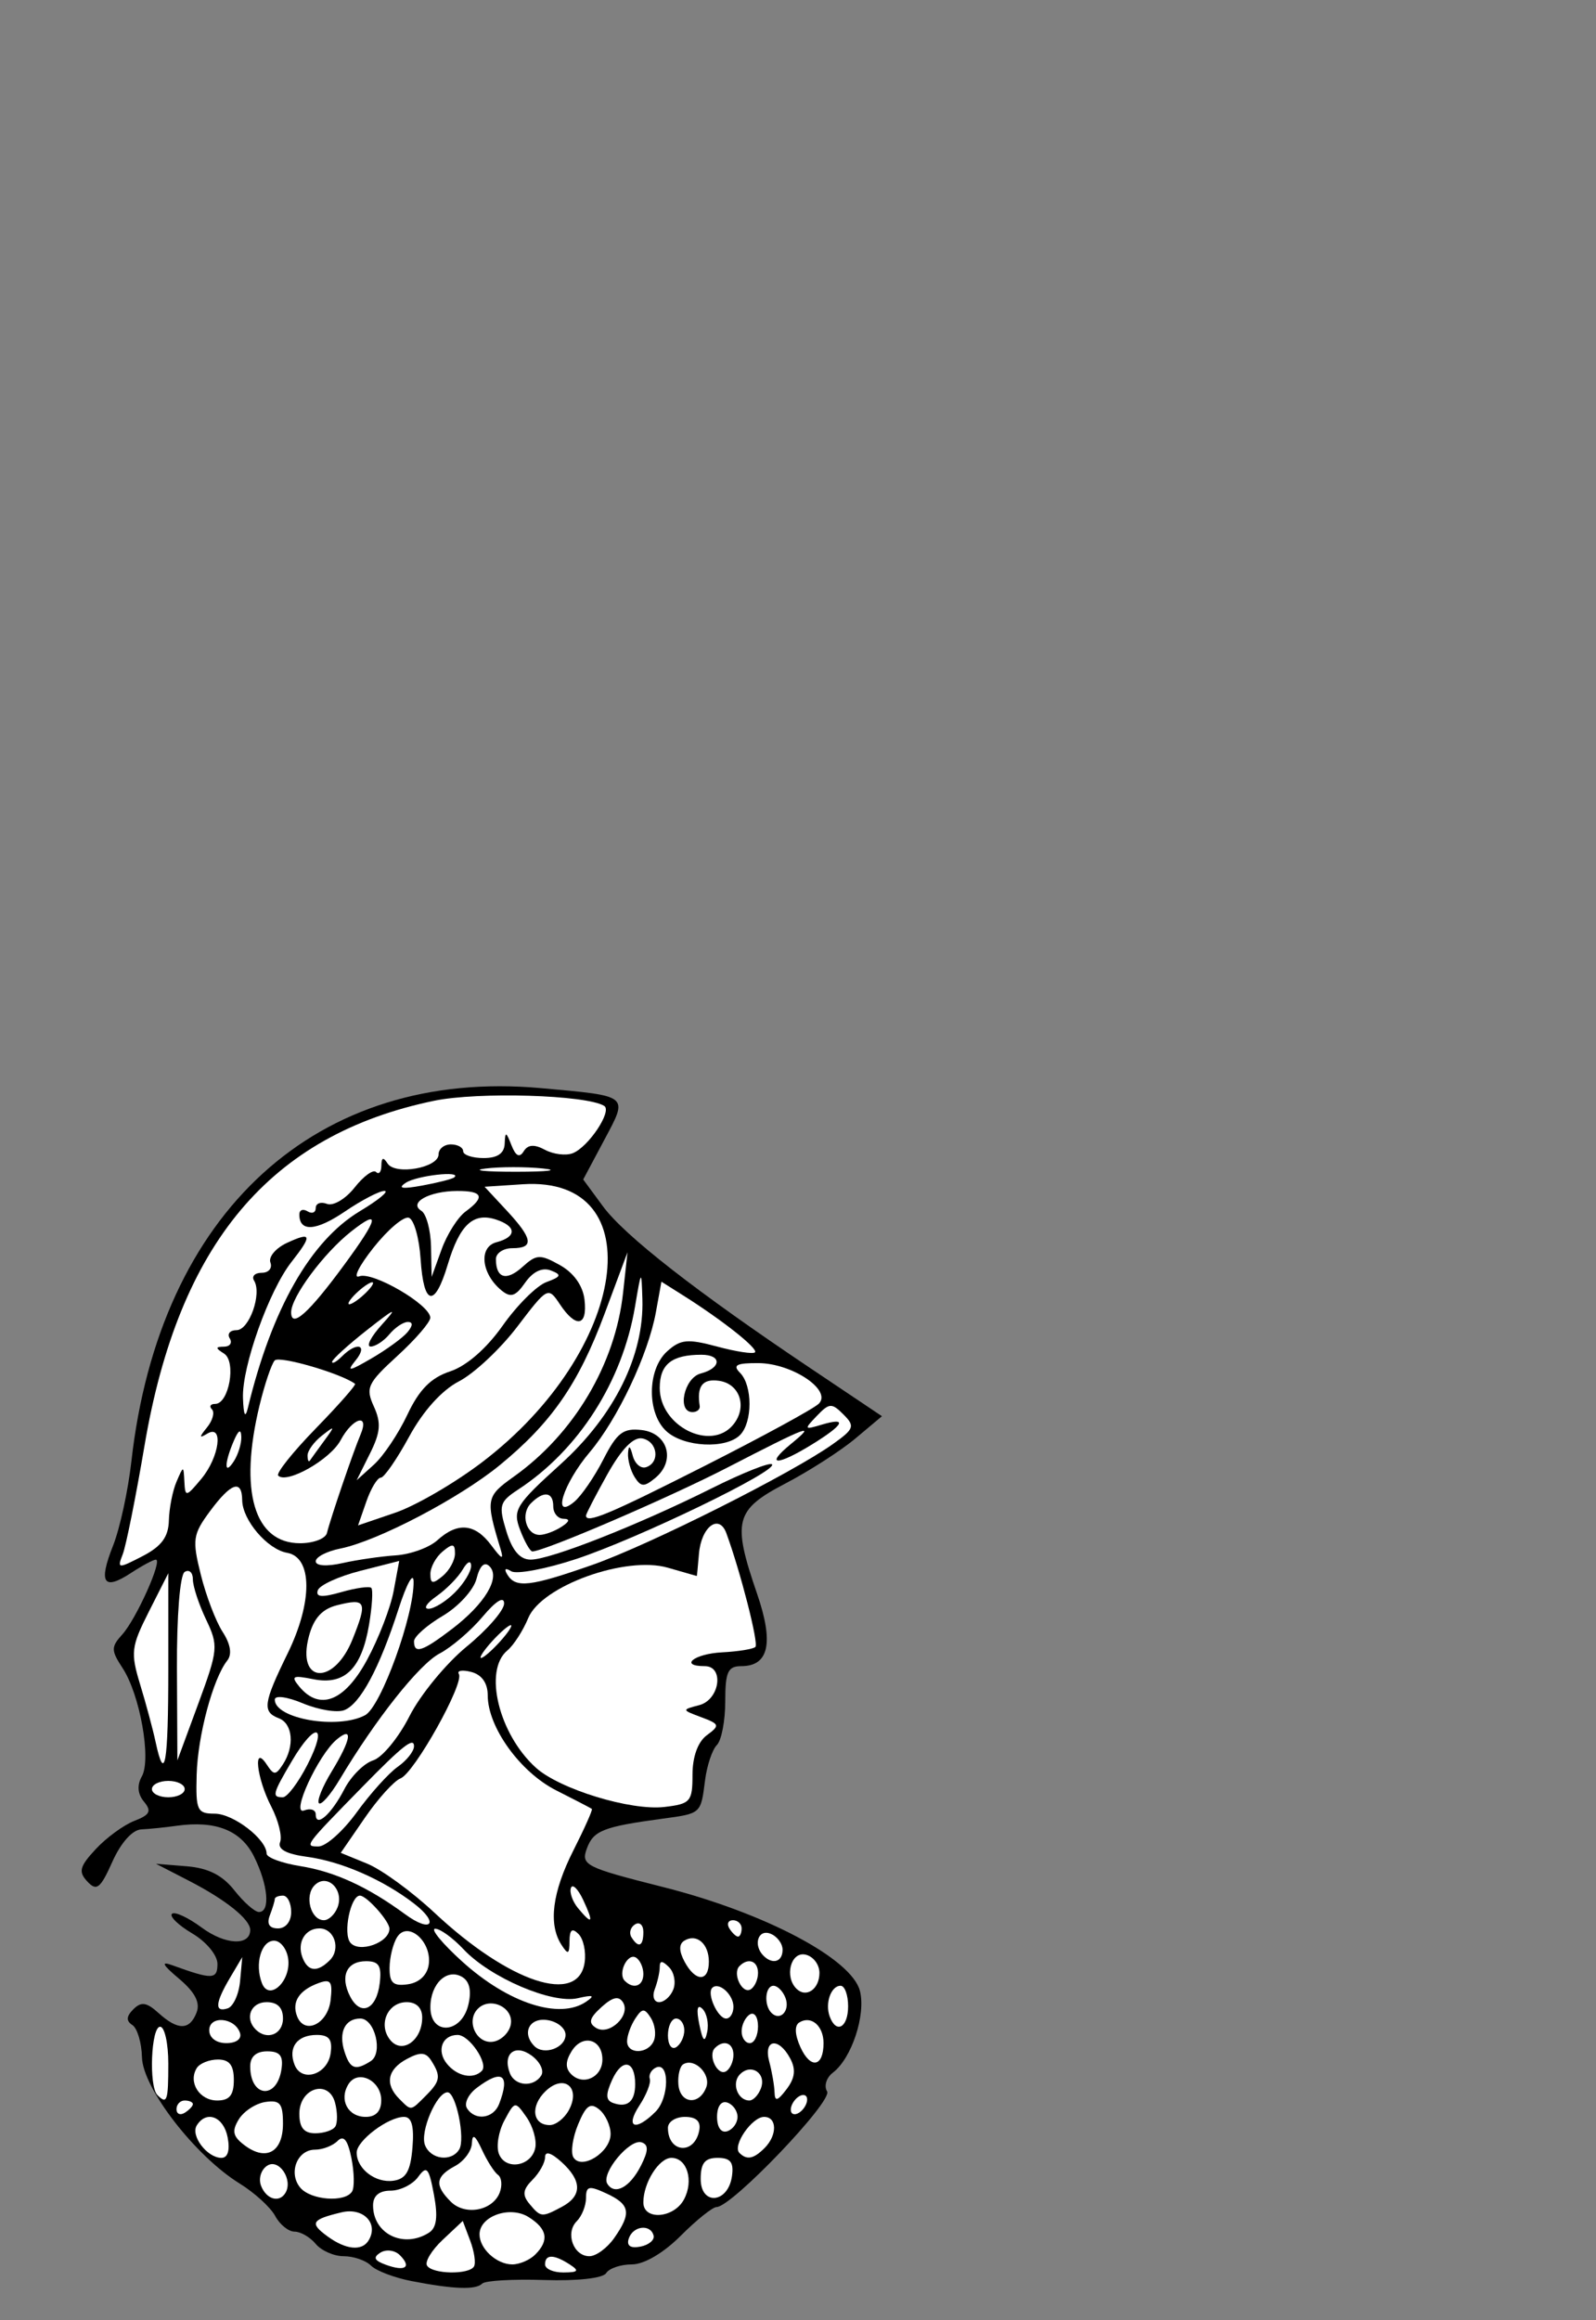 <?xml version="1.0" encoding="UTF-8" standalone="no"?>
<!-- Created with Inkscape (http://www.inkscape.org/) -->
<svg
   xmlns:dc="http://purl.org/dc/elements/1.1/"
   xmlns:cc="http://creativecommons.org/ns#"
   xmlns:rdf="http://www.w3.org/1999/02/22-rdf-syntax-ns#"
   xmlns:svg="http://www.w3.org/2000/svg"
   xmlns="http://www.w3.org/2000/svg"
   xmlns:sodipodi="http://sodipodi.sourceforge.net/DTD/sodipodi-0.dtd"
   xmlns:inkscape="http://www.inkscape.org/namespaces/inkscape"
   id="svg2440"
   sodipodi:version="0.32"
   inkscape:version="0.46"
   width="106"
   height="154"
   version="1.0"
   sodipodi:docname="minerva.svg"
   inkscape:output_extension="org.inkscape.output.svg.inkscape">
  <rect width="100%" height="100%" fill="#808080" stroke="none"/>
  <defs
     id="defs2443">
    <inkscape:perspective
       sodipodi:type="inkscape:persp3d"
       inkscape:vp_x="0 : 526.18109 : 1"
       inkscape:vp_y="0 : 1000 : 0"
       inkscape:vp_z="744.09448 : 526.18109 : 1"
       inkscape:persp3d-origin="372.04724 : 350.78739 : 1"
       id="perspective2447" />
  </defs>
  <sodipodi:namedview
     inkscape:window-height="874"
     inkscape:window-width="898"
     inkscape:pageshadow="2"
     inkscape:pageopacity="0.0"
     guidetolerance="10.0"
     gridtolerance="10.0"
     objecttolerance="10.0"
     borderopacity="1.0"
     bordercolor="#666666"
     pagecolor="#ffffff"
     id="base"
     showgrid="false"
     inkscape:zoom="3.1876035"
     inkscape:cx="54.27851"
     inkscape:cy="75.44942"
     inkscape:window-x="0"
     inkscape:window-y="-1"
     inkscape:current-layer="svg2440" />
  <path
     style="fill:#000000;fill-opacity:1"
     d="M 27.334,151.413 C 26.196,151.193 24.985,150.732 24.641,150.388 C 24.297,150.044 23.483,149.763 22.831,149.763 C 22.18,149.763 21.342,149.396 20.97,148.947 C 20.597,148.498 19.964,148.131 19.562,148.131 C 19.161,148.131 18.582,147.663 18.276,147.091 C 17.97,146.52 16.904,145.548 15.908,144.933 C 12.973,143.119 9.48,138.607 9.43,136.566 C 9.407,135.597 9.119,134.63 8.791,134.418 C 8.367,134.144 8.386,133.842 8.858,133.37 C 9.378,132.849 9.736,132.903 10.528,133.619 C 11.818,134.787 12.6,134.775 13.058,133.582 C 13.309,132.927 12.949,132.235 11.892,131.345 C 10.781,130.409 10.66,130.164 11.45,130.451 C 14.098,131.414 14.442,131.404 14.442,130.36 C 14.442,129.783 13.704,128.89 12.772,128.34 C 11.854,127.797 11.245,127.211 11.419,127.037 C 11.593,126.863 12.483,127.274 13.398,127.95 C 14.955,129.102 16.618,129.182 16.618,128.105 C 16.618,127.401 15,126.105 12.538,124.836 L 10.362,123.715 L 12.4,123.88 C 13.832,123.996 14.775,124.473 15.568,125.48 C 16.189,126.27 16.924,126.916 17.201,126.916 C 17.968,126.916 17.805,125.106 16.869,123.23 C 16.001,121.49 14.323,120.826 11.722,121.193 C 10.974,121.299 9.922,121.406 9.383,121.431 C 8.796,121.458 8.03,122.313 7.466,123.572 C 6.667,125.358 6.42,125.554 5.803,124.893 C 5.194,124.242 5.283,123.897 6.36,122.739 C 7.065,121.981 8.219,121.138 8.925,120.865 C 9.962,120.465 10.084,120.22 9.562,119.591 C 9.138,119.08 9.089,118.503 9.422,117.909 C 10.059,116.77 9.296,112.486 8.141,110.724 C 7.37,109.546 7.368,109.325 8.123,108.49 C 9.053,107.462 10.819,103.525 10.35,103.525 C 10.186,103.525 9.441,103.925 8.694,104.414 C 6.872,105.608 6.524,105.075 7.51,102.595 C 7.96,101.461 8.508,98.942 8.727,96.997 C 10.588,80.423 21.066,70.882 35.929,72.228 C 41.855,72.764 41.734,72.665 40.12,75.692 L 38.734,78.292 L 40.051,80.08 C 41.483,82.022 46.252,85.743 53.78,90.79 L 58.575,94.005 L 56.812,95.484 C 55.843,96.298 53.747,97.644 52.154,98.476 C 48.808,100.225 48.62,100.96 50.283,105.793 C 51.406,109.057 51.068,110.596 49.229,110.596 C 48.342,110.596 48.168,110.979 48.168,112.935 C 48.168,114.222 47.917,115.526 47.611,115.832 C 47.304,116.139 46.951,117.194 46.827,118.175 C 46.546,120.398 46.571,120.375 44.02,120.718 C 40.078,121.25 39.418,121.508 38.981,122.689 C 38.569,123.803 38.855,123.948 44.036,125.257 C 50.783,126.961 56.577,130.019 57.115,132.16 C 57.515,133.754 56.559,136.637 55.318,137.577 C 54.885,137.905 54.711,138.467 54.932,138.825 C 55.328,139.465 48.598,146.499 47.591,146.499 C 47.33,146.499 46.26,147.356 45.213,148.403 C 44.063,149.553 42.776,150.307 41.963,150.307 C 41.223,150.307 40.456,150.567 40.259,150.885 C 40.05,151.225 38.345,151.414 36.144,151.342 C 34.077,151.275 32.224,151.382 32.027,151.58 C 31.598,152.008 30.14,151.957 27.334,151.413 z"
     id="path2909" />
  <path
     style="fill:#ffffff;fill-opacity:1"
     d="M 26.556,149.692 C 26.228,149.364 25.649,149.288 25.269,149.523 C 24.758,149.839 24.852,150.05 25.629,150.332 C 26.917,150.8 27.359,150.495 26.556,149.692 z"
     id="path2907" />
  <path
     style="fill:#ffffff;fill-opacity:1"
     d="M 31.481,150.443 C 31.613,150.218 31.499,149.447 31.228,148.728 L 30.735,147.422 L 29.405,148.671 C 28.673,149.359 28.204,150.13 28.362,150.386 C 28.716,150.959 31.151,151.003 31.481,150.443 z"
     id="path2905" />
  <path
     style="fill:#ffffff;fill-opacity:1"
     d="M 37.833,150.307 C 36.778,149.625 36.201,149.625 36.201,150.307 C 36.201,150.606 36.752,150.847 37.425,150.842 C 38.415,150.836 38.493,150.733 37.833,150.307 z"
     id="path2903" />
  <path
     style="fill:#ffffff;fill-opacity:1"
     d="M 35.548,149.654 C 36.492,148.71 36.354,147.944 35.1,147.161 C 33.864,146.389 31.849,147.103 31.849,148.313 C 31.849,149.268 32.983,150.307 34.025,150.307 C 34.504,150.307 35.189,150.013 35.548,149.654 z"
     id="path2901" />
  <path
     style="fill:#ffffff;fill-opacity:1"
     d="M 40.794,148.554 C 41.955,146.896 41.856,146.331 40.277,145.598 C 39.116,145.06 38.921,145.103 38.921,145.897 C 38.921,146.408 38.644,147.103 38.305,147.441 C 37.525,148.221 38.084,149.763 39.145,149.763 C 39.586,149.763 40.328,149.219 40.794,148.554 z"
     id="path2899" />
  <path
     style="fill:#ffffff;fill-opacity:1"
     d="M 24.475,148.724 C 25.175,147.592 24.132,146.504 22.681,146.851 C 20.68,147.33 20.545,147.563 21.754,148.447 C 22.964,149.332 24.032,149.441 24.475,148.724 z"
     id="path2897" />
  <path
     style="fill:#ffffff;fill-opacity:1"
     d="M 43.409,148.395 C 43.208,147.605 42.042,147.743 41.759,148.591 C 41.601,149.067 41.869,149.255 42.53,149.127 C 43.088,149.02 43.483,148.69 43.409,148.395 z"
     id="path2895" />
  <path
     style="fill:#ffffff;fill-opacity:1"
     d="M 28.489,148.202 C 29.001,147.877 29.096,147.149 28.819,145.672 C 28.482,143.874 28.342,143.719 27.768,144.505 C 27.403,145.003 26.582,145.411 25.941,145.411 C 25.183,145.411 24.777,145.752 24.777,146.39 C 24.777,148.283 26.802,149.271 28.489,148.202 z"
     id="path2893" />
  <path
     style="fill:#ffffff;fill-opacity:1"
     d="M 33.19,145.537 C 33.37,145.067 33.319,144.54 33.076,144.366 C 32.834,144.193 32.352,143.439 32.007,142.691 C 31.561,141.725 31.368,141.601 31.342,142.264 C 31.322,142.777 30.816,143.459 30.217,143.779 C 28.92,144.473 28.851,145.055 29.936,146.14 C 30.887,147.091 32.724,146.751 33.19,145.537 z"
     id="path2891" />
  <path
     style="fill:#ffffff;fill-opacity:1"
     d="M 37.325,146.48 C 38.673,145.758 38.661,144.749 37.289,143.507 C 36.602,142.886 36.201,142.768 36.201,143.19 C 36.201,143.556 35.825,144.232 35.366,144.691 C 34.723,145.334 34.676,145.7 35.161,146.285 C 35.914,147.192 35.982,147.198 37.325,146.48 z"
     id="path2889" />
  <path
     style="fill:#ffffff;fill-opacity:1"
     d="M 45.427,145.994 C 46.093,144.751 45.635,143.235 44.594,143.235 C 43.769,143.235 42.729,144.884 42.729,146.191 C 42.729,147.403 44.753,147.255 45.427,145.994 z"
     id="path2887" />
  <path
     style="fill:#ffffff;fill-opacity:1"
     d="M 18.965,145.547 C 19.469,144.677 18.53,143.27 17.762,143.744 C 17.344,144.002 17.153,144.604 17.337,145.084 C 17.687,145.996 18.562,146.244 18.965,145.547 z"
     id="path2885" />
  <path
     style="fill:#ffffff;fill-opacity:1"
     d="M 23.383,145.467 C 23.549,145.198 23.53,144.204 23.34,143.257 C 23.097,142.041 22.826,141.705 22.418,142.113 C 22.1,142.431 21.425,142.691 20.919,142.691 C 19.737,142.691 19.134,144.239 19.939,145.208 C 20.634,146.045 22.919,146.217 23.383,145.467 z"
     id="path2883" />
  <path
     style="fill:#ffffff;fill-opacity:1"
     d="M 48.614,144.453 C 48.746,143.528 48.517,143.235 47.662,143.235 C 46.816,143.235 46.537,143.582 46.537,144.635 C 46.537,146.42 48.356,146.261 48.614,144.453 z"
     id="path2881" />
  <path
     style="fill:#ffffff;fill-opacity:1"
     d="M 42.577,143.736 C 43.069,142.759 43.08,142.364 42.617,142.206 C 41.832,141.937 39.904,144.257 40.334,144.952 C 40.824,145.746 41.841,145.194 42.577,143.736 z"
     id="path2879" />
  <path
     style="fill:#ffffff;fill-opacity:1"
     d="M 27.394,142.555 C 27.512,141.13 27.344,140.515 26.835,140.515 C 25.783,140.515 23.689,142.092 23.689,142.885 C 23.689,143.965 24.942,144.922 26.131,144.752 C 26.968,144.632 27.265,144.115 27.394,142.555 z"
     id="path2877" />
  <path
     style="fill:#ffffff;fill-opacity:1"
     d="M 35.553,142.559 C 35.652,142.044 35.389,141.132 34.968,140.531 C 34.212,139.452 34.194,139.455 33.498,140.756 C 33.11,141.481 32.947,142.475 33.135,142.967 C 33.569,144.096 35.313,143.802 35.553,142.559 z"
     id="path2875" />
  <path
     style="fill:#ffffff;fill-opacity:1"
     d="M 40.553,141.651 C 40.553,141.099 40.217,140.37 39.806,140.029 C 39.214,139.538 38.922,139.742 38.394,141.017 C 38.028,141.902 37.889,142.886 38.085,143.204 C 38.624,144.075 40.553,142.861 40.553,141.651 z"
     id="path2873" />
  <path
     style="fill:#ffffff;fill-opacity:1"
     d="M 15.119,141.875 C 14.855,140.493 13.706,140.05 13.067,141.083 C 12.644,141.767 13.762,143.235 14.705,143.235 C 15.13,143.235 15.283,142.734 15.119,141.875 z"
     id="path2871" />
  <path
     style="fill:#ffffff;fill-opacity:1"
     d="M 18.794,140.963 C 18.794,139.623 18.597,139.381 17.625,139.525 C 16.983,139.621 16.187,140.142 15.857,140.683 C 15.381,141.464 15.465,141.821 16.263,142.414 C 17.691,143.475 18.794,142.843 18.794,140.963 z"
     id="path2869" />
  <path
     style="fill:#ffffff;fill-opacity:1"
     d="M 30.497,142.678 C 30.921,141.992 30.286,138.883 29.722,138.883 C 29.004,138.883 27.884,141.498 28.224,142.382 C 28.593,143.344 29.975,143.523 30.497,142.678 z"
     id="path2867" />
  <path
     style="fill:#ffffff;fill-opacity:1"
     d="M 50.78,142.582 C 51.635,141.727 51.616,140.515 50.747,140.515 C 49.939,140.515 48.628,142.425 49.107,142.904 C 49.599,143.397 50.053,143.309 50.78,142.582 z"
     id="path2865" />
  <path
     style="fill:#ffffff;fill-opacity:1"
     d="M 46.44,141.422 C 46.559,140.811 46.249,140.515 45.488,140.515 C 44.868,140.515 44.361,140.841 44.361,141.24 C 44.361,142.906 46.123,143.06 46.44,141.422 z"
     id="path2863" />
  <path
     style="fill:#ffffff;fill-opacity:1"
     d="M 22.271,141.153 C 22.424,140.906 22.417,140.2 22.256,139.585 C 21.839,137.988 19.882,138.583 19.882,140.307 C 19.882,141.227 20.188,141.603 20.937,141.603 C 21.518,141.603 22.118,141.401 22.271,141.153 z"
     id="path2861" />
  <path
     style="fill:#ffffff;fill-opacity:1"
     d="M 48.984,140.515 C 48.984,140.116 48.678,139.688 48.304,139.563 C 47.9,139.428 47.624,139.814 47.624,140.515 C 47.624,141.216 47.9,141.602 48.304,141.467 C 48.678,141.342 48.984,140.914 48.984,140.515 z"
     id="path2859" />
  <path
     style="fill:#ffffff;fill-opacity:1"
     d="M 37.788,140.054 C 38.59,138.557 37.457,137.64 36.24,138.802 C 35.204,139.791 35.356,141.059 36.512,141.059 C 36.918,141.059 37.493,140.607 37.788,140.054 z"
     id="path2857" />
  <path
     style="fill:#ffffff;fill-opacity:1"
     d="M 43.535,140.175 C 44.467,139.243 44.475,136.786 43.545,137.251 C 43.245,137.401 43.071,137.735 43.158,137.994 C 43.244,138.254 42.933,139.049 42.465,139.762 C 41.5,141.236 42.203,141.507 43.535,140.175 z"
     id="path2855" />
  <path
     style="fill:#ffffff;fill-opacity:1"
     d="M 12.81,139.667 C 12.81,139.535 12.565,139.427 12.266,139.427 C 11.967,139.427 11.722,139.686 11.722,140.003 C 11.722,140.32 11.967,140.428 12.266,140.243 C 12.565,140.058 12.81,139.799 12.81,139.667 z"
     id="path2853" />
  <path
     style="fill:#ffffff;fill-opacity:1"
     d="M 25.321,139.41 C 25.321,138.095 23.766,137.336 23.141,138.347 C 22.502,139.381 23.103,140.515 24.292,140.515 C 24.964,140.515 25.321,140.132 25.321,139.41 z"
     id="path2851" />
  <path
     style="fill:#ffffff;fill-opacity:1"
     d="M 33.151,139.655 C 33.902,137.697 33.355,137.307 31.659,138.592 C 31.105,139.012 30.814,139.616 31.011,139.935 C 31.544,140.798 32.774,140.637 33.151,139.655 z"
     id="path2849" />
  <path
     style="fill:#ffffff;fill-opacity:1"
     d="M 53.608,139.363 C 53.608,139.064 53.363,138.97 53.064,139.155 C 52.765,139.34 52.52,139.736 52.52,140.035 C 52.52,140.335 52.765,140.428 53.064,140.243 C 53.363,140.058 53.608,139.662 53.608,139.363 z"
     id="path2847" />
  <path
     style="fill:#ffffff;fill-opacity:1"
     d="M 28.274,139.116 C 29.248,138.143 29.3,137.819 28.646,136.787 C 28.282,136.213 27.925,136.187 27.022,136.67 C 25.727,137.363 25.541,138.341 26.518,139.318 C 27.331,140.131 27.251,140.14 28.274,139.116 z"
     id="path2845" />
  <path
     style="fill:#ffffff;fill-opacity:1"
     d="M 42.185,138.339 C 42.185,136.759 41.323,136.595 40.66,138.048 C 40.214,139.027 40.229,139.414 40.717,139.59 C 41.673,139.934 42.185,139.498 42.185,138.339 z"
     id="path2843" />
  <path
     style="fill:#ffffff;fill-opacity:1"
     d="M 11.178,136.979 C 11.178,135.633 10.933,134.531 10.634,134.531 C 10.033,134.531 9.875,138.487 10.453,139.065 C 11.095,139.707 11.178,139.47 11.178,136.979 z"
     id="path2841" />
  <path
     style="fill:#ffffff;fill-opacity:1"
     d="M 15.53,138.067 C 15.53,137.084 15.237,136.707 14.474,136.707 C 13.893,136.707 13.26,136.964 13.066,137.277 C 12.483,138.22 13.246,139.427 14.425,139.427 C 15.241,139.427 15.53,139.072 15.53,138.067 z"
     id="path2839" />
  <path
     style="fill:#ffffff;fill-opacity:1"
     d="M 46.905,138.556 C 47.24,137.682 46.121,136.564 45.373,137.026 C 45.154,137.162 45.01,137.757 45.055,138.35 C 45.152,139.641 46.434,139.784 46.905,138.556 z"
     id="path2837" />
  <path
     style="fill:#ffffff;fill-opacity:1"
     d="M 50.534,138.629 C 50.918,137.629 49.898,136.936 49.148,137.686 C 48.567,138.267 48.985,139.427 49.774,139.427 C 50.024,139.427 50.366,139.068 50.534,138.629 z"
     id="path2835" />
  <path
     style="fill:#ffffff;fill-opacity:1"
     d="M 52.48,136.632 C 51.712,135.197 50.69,135.352 51.089,136.843 C 51.27,137.516 51.429,138.434 51.442,138.883 C 51.461,139.517 51.641,139.469 52.245,138.672 C 52.804,137.933 52.87,137.361 52.48,136.632 z"
     id="path2833" />
  <path
     style="fill:#ffffff;fill-opacity:1"
     d="M 18.695,137.345 C 18.826,136.457 18.59,136.163 17.744,136.163 C 17.014,136.163 16.618,136.515 16.618,137.161 C 16.618,139.229 18.395,139.386 18.695,137.345 z"
     id="path2831" />
  <path
     style="fill:#ffffff;fill-opacity:1"
     d="M 35.951,137.759 C 36.149,137.44 35.859,136.849 35.307,136.445 C 34.205,135.64 33.365,136.317 33.862,137.61 C 34.196,138.482 35.449,138.572 35.951,137.759 z"
     id="path2829" />
  <path
     style="fill:#ffffff;fill-opacity:1"
     d="M 40.009,136.707 C 40.009,135.349 38.693,134.988 37.969,136.148 C 37.548,136.821 37.539,137.284 37.938,137.683 C 38.733,138.478 40.009,137.877 40.009,136.707 z"
     id="path2827" />
  <path
     style="fill:#ffffff;fill-opacity:1"
     d="M 21.959,136.294 C 22.09,135.378 21.861,135.075 21.039,135.075 C 19.737,135.075 19.119,135.898 19.56,137.046 C 20.025,138.258 21.756,137.716 21.959,136.294 z"
     id="path2825" />
  <path
     style="fill:#ffffff;fill-opacity:1"
     d="M 31.998,137.465 C 32.467,136.996 31.175,135.075 30.39,135.075 C 29.357,135.075 28.974,136.136 29.693,137.003 C 30.376,137.826 31.427,138.036 31.998,137.465 z"
     id="path2823" />
  <path
     style="fill:#ffffff;fill-opacity:1"
     d="M 48.712,136.403 C 48.712,135.602 48.064,135.361 47.481,135.944 C 46.99,136.435 47.665,137.834 48.225,137.488 C 48.493,137.322 48.712,136.834 48.712,136.403 z"
     id="path2821" />
  <path
     style="fill:#ffffff;fill-opacity:1"
     d="M 24.621,136.815 C 25.458,136.283 24.897,133.987 23.93,133.987 C 22.914,133.987 22.472,134.899 22.875,136.168 C 23.246,137.338 23.595,137.467 24.621,136.815 z"
     id="path2819" />
  <path
     style="fill:#ffffff;fill-opacity:1"
     d="M 54.696,135.619 C 54.696,134.464 53.871,133.761 53.085,134.247 C 52.756,134.45 52.786,135.062 53.164,135.894 C 53.833,137.361 54.696,137.207 54.696,135.619 z"
     id="path2817" />
  <path
     style="fill:#ffffff;fill-opacity:1"
     d="M 28.041,133.921 C 28.041,133.281 27.656,132.899 27.011,132.899 C 25.735,132.899 25.087,134.41 25.928,135.423 C 26.717,136.374 28.041,135.432 28.041,133.921 z"
     id="path2815" />
  <path
     style="fill:#ffffff;fill-opacity:1"
     d="M 37.561,135.068 C 37.561,134.623 37.01,134.181 36.337,134.086 C 35.146,133.916 34.638,134.963 35.494,135.819 C 36.128,136.453 37.561,135.932 37.561,135.068 z"
     id="path2813" />
  <path
     style="fill:#ffffff;fill-opacity:1"
     d="M 43.436,135.434 C 43.59,135.033 43.494,134.36 43.222,133.938 C 42.801,133.285 42.65,133.292 42.193,133.987 C 41.898,134.436 41.654,135.109 41.649,135.483 C 41.638,136.395 43.083,136.355 43.436,135.434 z"
     id="path2811" />
  <path
     style="fill:#ffffff;fill-opacity:1"
     d="M 45.449,134.771 C 45.449,134.34 45.204,133.987 44.905,133.987 C 44.605,133.987 44.361,134.491 44.361,135.107 C 44.361,135.723 44.605,136.076 44.905,135.891 C 45.204,135.706 45.449,135.202 45.449,134.771 z"
     id="path2809" />
  <path
     style="fill:#ffffff;fill-opacity:1"
     d="M 15.938,134.939 C 15.595,133.91 13.898,133.764 13.898,134.763 C 13.898,135.268 14.363,135.619 15.031,135.619 C 15.696,135.619 16.071,135.338 15.938,134.939 z"
     id="path2807" />
  <path
     style="fill:#ffffff;fill-opacity:1"
     d="M 33.923,134.387 C 34.139,133.263 32.569,132.506 31.74,133.335 C 30.911,134.163 31.669,135.734 32.793,135.517 C 33.314,135.417 33.823,134.909 33.923,134.387 z"
     id="path2805" />
  <path
     style="fill:#ffffff;fill-opacity:1"
     d="M 46.655,133.344 C 46.314,133.004 46.239,133.361 46.441,134.354 C 46.673,135.493 46.81,135.629 46.968,134.882 C 47.086,134.326 46.945,133.634 46.655,133.344 z"
     id="path2803" />
  <path
     style="fill:#ffffff;fill-opacity:1"
     d="M 50.344,134.499 C 50.344,133.883 50.1,133.53 49.8,133.715 C 49.501,133.9 49.256,134.404 49.256,134.835 C 49.256,135.267 49.501,135.619 49.8,135.619 C 50.1,135.619 50.344,135.115 50.344,134.499 z"
     id="path2801" />
  <path
     style="fill:#ffffff;fill-opacity:1"
     d="M 18.794,133.987 C 18.794,133.262 18.431,132.899 17.706,132.899 C 16.657,132.899 16.232,133.964 16.98,134.713 C 17.729,135.462 18.794,135.036 18.794,133.987 z"
     id="path2799" />
  <path
     style="fill:#ffffff;fill-opacity:1"
     d="M 41.379,132.916 C 41.099,132.463 40.692,132.553 39.942,133.232 C 39.141,133.957 39.058,134.28 39.588,134.608 C 40.46,135.147 41.911,133.776 41.379,132.916 z"
     id="path2797" />
  <path
     style="fill:#ffffff;fill-opacity:1"
     d="M 21.957,132.762 C 22.101,131.522 21.965,131.335 21.141,131.639 C 19.863,132.111 19.365,132.883 19.728,133.829 C 20.217,135.101 21.773,134.356 21.957,132.762 z"
     id="path2795" />
  <path
     style="fill:#ffffff;fill-opacity:1"
     d="M 31.096,133.113 C 31.33,132.183 31.199,131.538 30.717,131.24 C 29.705,130.614 28.585,131.664 28.585,133.238 C 28.585,135.11 30.621,135.008 31.096,133.113 z"
     id="path2793" />
  <path
     style="fill:#ffffff;fill-opacity:1"
     d="M 56.328,133.171 C 56.328,132.423 56.104,131.811 55.829,131.811 C 55.192,131.811 54.782,132.969 55.106,133.851 C 55.539,135.029 56.328,134.59 56.328,133.171 z"
     id="path2791" />
  <path
     style="fill:#ffffff;fill-opacity:1"
     d="M 48.712,133.204 C 48.712,132.387 47.736,131.519 47.303,131.951 C 46.924,132.331 47.675,133.987 48.227,133.987 C 48.494,133.987 48.712,133.635 48.712,133.204 z"
     id="path2789" />
  <path
     style="fill:#ffffff;fill-opacity:1"
     d="M 52.166,132.61 C 51.998,132.171 51.641,131.811 51.374,131.811 C 50.816,131.811 50.718,133.092 51.236,133.61 C 51.816,134.19 52.493,133.462 52.166,132.61 z"
     id="path2787" />
  <path
     style="fill:#ffffff;fill-opacity:1"
     d="M 15.946,131.498 L 16.09,129.908 L 15.285,131.267 C 14.288,132.952 14.236,133.601 15.122,133.311 C 15.496,133.188 15.867,132.372 15.946,131.498 z"
     id="path2785" />
  <path
     style="fill:#ffffff;fill-opacity:1"
     d="M 25.221,131.634 C 25.357,130.488 25.164,130.18 24.315,130.18 C 23.016,130.18 22.564,131.181 23.256,132.524 C 23.952,133.876 25.013,133.395 25.221,131.634 z"
     id="path2783" />
  <path
     style="fill:#ffffff;fill-opacity:1"
     d="M 38.921,132.875 C 39.54,132.455 39.408,132.398 38.37,132.637 C 36.661,133.031 32.556,131.274 30.788,129.392 C 30.07,128.628 29.22,128.014 28.898,128.026 C 28.577,128.038 29.387,129.019 30.699,130.205 C 33.757,132.97 37.151,134.072 38.921,132.875 z"
     id="path2781" />
  <path
     style="fill:#ffffff;fill-opacity:1"
     d="M 44.722,132.047 C 44.902,131.578 44.772,130.917 44.433,130.578 C 43.983,130.129 43.817,130.126 43.817,130.57 C 43.817,130.905 43.668,131.566 43.486,132.039 C 43.305,132.513 43.434,132.899 43.775,132.899 C 44.116,132.899 44.542,132.516 44.722,132.047 z"
     id="path2779" />
  <path
     style="fill:#ffffff;fill-opacity:1"
     d="M 19.135,129.987 C 19.037,129.345 18.618,128.82 18.203,128.82 C 17.35,128.82 16.906,130.362 17.394,131.633 C 17.876,132.889 19.364,131.483 19.135,129.987 z"
     id="path2777" />
  <path
     style="fill:#ffffff;fill-opacity:1"
     d="M 50.344,130.963 C 50.344,130.162 49.696,129.921 49.113,130.505 C 48.622,130.995 49.297,132.394 49.857,132.048 C 50.125,131.883 50.344,131.395 50.344,130.963 z"
     id="path2775" />
  <path
     style="fill:#ffffff;fill-opacity:1"
     d="M 54.424,130.958 C 54.424,130.388 53.996,129.84 53.472,129.739 C 52.515,129.555 52.094,131.204 52.894,132.004 C 53.537,132.647 54.424,132.04 54.424,130.958 z"
     id="path2773" />
  <path
     style="fill:#ffffff;fill-opacity:1"
     d="M 28.475,130.404 C 28.694,128.872 27.08,127.471 26.376,128.583 C 26.104,129.012 25.878,129.931 25.874,130.625 C 25.867,131.625 26.12,131.851 27.089,131.713 C 27.843,131.606 28.376,131.103 28.475,130.404 z"
     id="path2771" />
  <path
     style="fill:#ffffff;fill-opacity:1"
     d="M 38.831,130.253 C 38.931,129.545 38.747,128.701 38.423,128.376 C 37.999,127.952 37.831,128.084 37.825,128.847 C 37.818,129.731 37.728,129.772 37.289,129.092 C 36.407,127.727 36.677,125.603 38.086,122.819 C 38.824,121.362 39.375,120.126 39.31,120.073 C 39.246,120.021 38.183,119.469 36.948,118.846 C 34.551,117.638 32.393,114.647 32.393,112.533 C 32.393,111.724 32,111.164 31.304,110.982 C 30.706,110.826 30.333,110.887 30.476,111.118 C 30.852,111.727 27.513,117.696 26.599,118.047 C 26.175,118.21 25.108,119.388 24.23,120.666 L 22.631,122.988 L 24.384,123.705 C 25.349,124.099 27.361,125.566 28.857,126.964 C 33.834,131.618 38.424,133.131 38.831,130.253 z"
     id="path2769" />
  <path
     style="fill:#ffffff;fill-opacity:1"
     d="M 42.729,131.028 C 42.729,130.596 42.51,130.108 42.242,129.943 C 41.682,129.597 41.006,130.996 41.497,131.486 C 42.081,132.07 42.729,131.829 42.729,131.028 z"
     id="path2767" />
  <path
     style="fill:#ffffff;fill-opacity:1"
     d="M 47.08,130.212 C 47.08,129.015 46.261,128.317 45.447,128.82 C 45.084,129.045 45.091,129.511 45.466,130.213 C 46.193,131.57 47.08,131.57 47.08,130.212 z"
     id="path2765" />
  <path
     style="fill:#ffffff;fill-opacity:1"
     d="M 21.906,130.113 C 22.654,129.366 22.208,128.004 21.215,128.004 C 20.26,128.004 19.709,128.946 20.088,129.934 C 20.451,130.88 21.078,130.942 21.906,130.113 z"
     id="path2763" />
  <path
     style="fill:#ffffff;fill-opacity:1"
     d="M 51.976,129.422 C 51.976,129.005 51.609,128.523 51.16,128.351 C 50.342,128.037 50.008,129.118 50.707,129.817 C 51.317,130.427 51.976,130.222 51.976,129.422 z"
     id="path2761" />
  <path
     style="fill:#ffffff;fill-opacity:1"
     d="M 25.865,128.023 C 25.865,127.523 24.352,125.828 23.905,125.828 C 23.284,125.828 22.77,128.329 23.265,128.944 C 23.845,129.665 25.865,128.949 25.865,128.023 z"
     id="path2759" />
  <path
     style="fill:#ffffff;fill-opacity:1"
     d="M 42.729,128.244 C 42.729,127.777 42.48,127.549 42.176,127.737 C 41.872,127.925 41.764,128.307 41.936,128.585 C 42.402,129.34 42.729,129.199 42.729,128.244 z"
     id="path2757" />
  <path
     style="fill:#ffffff;fill-opacity:1"
     d="M 49.256,128.004 C 49.256,127.704 48.997,127.46 48.68,127.46 C 48.363,127.46 48.256,127.704 48.44,128.004 C 48.625,128.303 48.885,128.548 49.017,128.548 C 49.148,128.548 49.256,128.303 49.256,128.004 z"
     id="path2755" />
  <path
     style="fill:#ffffff;fill-opacity:1"
     d="M 19.338,126.916 C 19.338,126.317 19.093,125.828 18.794,125.828 C 18.494,125.828 18.25,125.93 18.25,126.055 C 18.25,126.18 18.101,126.67 17.919,127.143 C 17.703,127.708 17.89,128.004 18.463,128.004 C 18.975,128.004 19.338,127.552 19.338,126.916 z"
     id="path2753" />
  <path
     style="fill:#ffffff;fill-opacity:1"
     d="M 27.489,126.347 C 25.422,124.759 22.666,123.557 20.391,123.252 C 19.009,123.066 18.423,122.746 18.603,122.275 C 18.751,121.889 18.487,120.83 18.017,119.92 C 17.039,118.029 16.788,115.714 17.714,117.124 C 18.19,117.849 18.309,117.849 18.785,117.124 C 19.579,115.915 19.45,114.413 18.522,114.057 C 17.407,113.629 17.484,113.061 19.104,109.751 C 20.775,106.336 20.758,103.367 19.066,103.072 C 17.76,102.845 16.103,100.903 16.086,99.581 C 16.068,98.173 15.346,98.419 13.948,100.309 C 12.807,101.852 12.757,102.199 13.337,104.525 C 13.684,105.92 14.336,107.628 14.786,108.321 C 15.314,109.136 15.423,109.809 15.093,110.225 C 14.148,111.419 13.133,115.203 13.061,117.804 C 12.995,120.169 13.097,120.388 14.259,120.388 C 15.497,120.388 17.706,122.087 17.706,123.038 C 17.706,123.299 18.724,123.676 19.968,123.874 C 22.228,124.236 24.437,125.251 26.9,127.059 C 28.652,128.345 29.21,127.669 27.489,126.347 z"
     id="path2751" />
  <path
     style="fill:#ffffff;fill-opacity:1"
     d="M 22.419,126.607 C 22.872,125.426 21.721,124.314 20.897,125.138 C 20.201,125.835 20.632,127.46 21.514,127.46 C 21.831,127.46 22.239,127.076 22.419,126.607 z"
     id="path2749" />
  <path
     style="fill:#ffffff;fill-opacity:1"
     d="M 38.734,126.117 C 38.388,125.379 38.021,125.02 37.917,125.32 C 37.814,125.619 38.028,126.223 38.392,126.662 C 39.347,127.813 39.451,127.648 38.734,126.117 z"
     id="path2747" />
  <path
     style="fill:#ffffff;fill-opacity:1"
     d="M 23.691,120.3 C 24.593,119.055 25.818,117.694 26.414,117.277 C 27.01,116.86 27.497,116.245 27.497,115.91 C 27.497,115.282 26.741,115.875 24.092,118.582 C 20.203,122.555 20.197,122.564 21.152,122.564 C 21.646,122.564 22.789,121.545 23.691,120.3 z"
     id="path2745" />
  <path
     style="fill:#ffffff;fill-opacity:1"
     d="M 22.871,118.76 C 23.315,117.903 24.175,117.043 24.783,116.85 C 25.39,116.657 26.476,115.338 27.195,113.919 C 27.915,112.5 29.623,110.421 30.992,109.299 C 32.361,108.177 33.481,106.89 33.481,106.438 C 33.481,105.928 32.942,106.258 32.056,107.31 C 31.273,108.242 29.988,109.341 29.2,109.754 C 27.846,110.464 24.961,114.1 22.548,118.137 C 21.947,119.143 21.332,119.844 21.183,119.695 C 21.033,119.545 21.413,118.599 22.026,117.593 C 23.326,115.462 23.474,114.542 22.37,115.458 C 21.133,116.485 19.273,120.529 20.202,120.173 C 20.624,120.011 20.97,120.13 20.97,120.437 C 20.97,121.348 22.005,120.435 22.871,118.76 z"
     id="path2743" />
  <path
     style="fill:#ffffff;fill-opacity:1"
     d="M 45.993,117.804 C 45.993,116.606 46.35,115.62 46.944,115.182 C 47.827,114.53 47.801,114.443 46.577,113.986 C 45.27,113.498 45.268,113.49 46.441,113.184 C 47.802,112.828 48.119,110.596 46.808,110.596 C 45.075,110.596 46.102,109.775 47.955,109.679 C 49.031,109.623 50.029,109.461 50.171,109.319 C 50.399,109.091 49.185,104.342 48.241,101.77 C 47.755,100.448 46.57,101.345 46.421,103.147 C 46.354,103.953 46.29,104.613 46.278,104.613 C 46.267,104.613 45.402,104.365 44.357,104.062 C 41.559,103.252 35.968,105.267 35.083,107.405 C 34.736,108.243 34.111,109.211 33.694,109.557 C 32.097,110.882 33.125,115.105 35.588,117.334 C 37.164,118.76 41.887,120.204 44.124,119.943 C 45.859,119.741 45.993,119.587 45.993,117.804 z"
     id="path2741" />
  <path
     style="fill:#ffffff;fill-opacity:1"
     d="M 12.266,118.756 C 12.266,118.457 11.776,118.212 11.178,118.212 C 10.58,118.212 10.09,118.457 10.09,118.756 C 10.09,119.055 10.58,119.3 11.178,119.3 C 11.776,119.3 12.266,119.055 12.266,118.756 z"
     id="path2739" />
  <path
     style="fill:#ffffff;fill-opacity:1"
     d="M 20.426,117.124 C 21.8,114.43 20.955,114.233 19.391,116.883 C 18.096,119.079 18.04,119.3 18.783,119.3 C 19.076,119.3 19.815,118.321 20.426,117.124 z"
     id="path2737" />
  <path
     style="fill:#ffffff;fill-opacity:1"
     d="M 11.178,110.776 L 11.178,104.428 L 9.892,106.968 C 8.71,109.302 8.663,109.693 9.31,111.82 C 9.698,113.091 10.158,114.805 10.334,115.628 C 10.942,118.464 11.178,117.105 11.178,110.776 z"
     id="path2735" />
  <path
     style="fill:#ffffff;fill-opacity:1"
     d="M 13.683,107.494 C 13.203,106.487 12.81,105.29 12.81,104.834 C 12.81,104.378 12.565,104.156 12.266,104.341 C 11.953,104.534 11.735,107.259 11.752,110.764 L 11.781,116.852 L 13.169,113.089 C 14.491,109.502 14.515,109.239 13.683,107.494 z"
     id="path2733" />
  <path
     style="fill:#ffffff;fill-opacity:1"
     d="M 24.25,113.851 C 25.308,113.285 27.523,107.166 27.468,104.963 C 27.452,104.322 27.004,105.143 26.473,106.788 C 25.198,110.74 23.927,113.109 22.863,113.517 C 22.387,113.7 21.154,113.497 20.123,113.067 C 19.067,112.625 18.25,112.517 18.25,112.818 C 18.25,114.094 22.446,114.817 24.25,113.851 z"
     id="path2731" />
  <path
     style="fill:#ffffff;fill-opacity:1"
     d="M 24.373,110.188 C 25.144,108.767 25.941,106.706 26.144,105.607 L 26.514,103.611 L 23.914,104.274 C 22.485,104.639 21.221,105.219 21.106,105.563 C 20.955,106.017 21.383,106.05 22.665,105.682 C 23.638,105.403 24.535,105.277 24.659,105.401 C 24.784,105.525 24.716,106.628 24.51,107.851 C 24.016,110.773 22.887,111.877 20.814,111.463 C 19.429,111.186 19.299,111.254 19.882,111.957 C 21.231,113.582 22.887,112.929 24.373,110.188 z"
     id="path2729" />
  <path
     style="fill:#ffffff;fill-opacity:1"
     d="M 23.417,108.806 C 24.42,106.301 24.314,106.067 22.394,106.549 C 21.392,106.8 20.835,107.413 20.516,108.615 C 19.683,111.751 22.174,111.914 23.417,108.806 z"
     id="path2727" />
  <path
     style="fill:#ffffff;fill-opacity:1"
     d="M 33.209,108.964 C 33.751,108.366 34.071,107.876 33.922,107.876 C 33.772,107.876 33.207,108.366 32.665,108.964 C 32.124,109.563 31.803,110.052 31.952,110.052 C 32.102,110.052 32.668,109.563 33.209,108.964 z"
     id="path2725" />
  <path
     style="fill:#ffffff;fill-opacity:1"
     d="M 30.023,108.126 C 32.21,106.458 33.255,104.713 32.512,103.97 C 32.175,103.632 31.867,103.925 31.65,104.789 C 31.464,105.529 30.455,106.639 29.405,107.258 C 28.356,107.877 27.497,108.637 27.497,108.946 C 27.497,109.81 28.05,109.631 30.023,108.126 z"
     id="path2723" />
  <path
     style="fill:#ffffff;fill-opacity:1"
     d="M 30.217,105.701 C 30.816,105.102 31.298,104.307 31.289,103.933 C 31.279,103.546 31.037,103.655 30.729,104.185 C 30.43,104.698 29.648,105.493 28.992,105.953 C 28.336,106.412 28.098,106.788 28.464,106.788 C 28.83,106.788 29.619,106.299 30.217,105.701 z"
     id="path2721" />
  <path
     style="fill:#ffffff;fill-opacity:1"
     d="M 30.217,103.119 C 30.217,102.456 30.065,102.43 29.401,102.981 C 28.952,103.353 28.585,104.025 28.585,104.474 C 28.585,105.137 28.738,105.163 29.401,104.613 C 29.85,104.24 30.217,103.568 30.217,103.119 z"
     id="path2719" />
  <path
     style="fill:#ffffff;fill-opacity:1"
     d="M 39.339,103.875 C 43.118,102.553 52.582,97.802 55.321,95.852 C 56.734,94.845 56.797,94.668 56.018,93.889 C 55.24,93.111 55.08,93.12 54.249,93.986 C 53.389,94.882 53.407,94.916 54.56,94.571 C 56.311,94.046 56.072,94.554 53.952,95.865 C 51.609,97.313 50.752,97.308 52.52,95.857 C 54.275,94.417 53.738,94.615 48.309,97.414 C 44.401,99.428 36.135,102.981 35.357,102.981 C 35.208,102.981 34.841,102.336 34.542,101.549 C 34.04,100.228 34.248,99.891 37.242,97.182 C 40.807,93.956 42.783,89.966 42.665,86.233 C 42.602,84.249 42.593,84.258 42.175,86.732 C 41.335,91.706 38.439,96.237 34.415,98.873 C 33.171,99.688 33.104,99.928 33.631,101.645 C 34.026,102.932 34.536,103.525 35.247,103.525 C 36.555,103.525 42.394,101.225 47.272,98.789 C 49.322,97.765 51.123,97.05 51.273,97.2 C 51.696,97.623 42.342,102.141 38.254,103.488 C 36.241,104.15 34.306,104.514 33.954,104.297 C 33.552,104.048 33.458,104.135 33.701,104.529 C 34.258,105.43 35.214,105.319 39.339,103.875 z"
     id="path2717" />
  <path
     style="fill:#ffffff;fill-opacity:1"
     d="M 11.216,100.927 C 11.237,100.112 11.465,98.955 11.722,98.357 C 12.189,97.269 12.189,97.269 12.246,98.357 C 12.299,99.385 12.36,99.375 13.372,98.161 C 14.577,96.714 14.865,94.503 13.762,95.165 C 13.219,95.491 13.218,95.405 13.757,94.739 C 14.128,94.28 14.271,93.744 14.074,93.547 C 13.878,93.35 13.976,93.189 14.292,93.189 C 15.21,93.189 15.707,90.373 14.881,89.849 C 14.295,89.478 14.296,89.396 14.882,89.39 C 15.274,89.385 15.443,89.136 15.258,88.837 C 15.073,88.538 15.277,88.293 15.711,88.293 C 16.553,88.293 17.41,85.871 16.874,85.004 C 16.698,84.719 16.927,84.485 17.385,84.485 C 17.842,84.485 18.101,84.179 17.96,83.805 C 17.82,83.431 18.317,82.842 19.065,82.497 C 20.704,81.739 20.761,81.983 19.36,83.765 C 17.864,85.666 16.062,90.72 16.137,92.801 C 16.178,93.947 16.29,94.174 16.462,93.461 C 18.051,86.874 20.623,82.362 23.911,80.39 C 25.136,79.656 25.866,79.054 25.533,79.051 C 25.201,79.048 24.021,79.662 22.912,80.415 C 20.987,81.721 19.882,81.793 19.882,80.613 C 19.882,80.314 20.126,80.221 20.426,80.406 C 20.725,80.59 20.97,80.49 20.97,80.183 C 20.97,79.875 21.307,79.753 21.72,79.912 C 22.133,80.07 22.957,79.581 23.552,78.825 C 24.146,78.069 24.788,77.605 24.977,77.795 C 25.166,77.984 25.325,77.792 25.33,77.368 C 25.336,76.83 25.459,76.787 25.739,77.228 C 26.248,78.028 29.129,77.516 29.129,76.625 C 29.129,76.261 29.496,75.963 29.945,75.963 C 30.394,75.963 30.761,76.167 30.761,76.416 C 30.761,76.666 31.373,76.87 32.121,76.87 C 33.039,76.87 33.493,76.56 33.519,75.918 C 33.553,75.088 33.61,75.1 33.969,76.018 C 34.253,76.743 34.505,76.869 34.78,76.424 C 35.06,75.971 35.481,75.94 36.195,76.322 C 36.753,76.621 37.58,76.724 38.033,76.55 C 39.075,76.15 40.677,73.747 40.128,73.407 C 38.943,72.675 31.757,72.46 28.826,73.068 C 17.936,75.329 11.874,82.542 9.601,95.943 C 9.021,99.365 8.368,102.618 8.151,103.172 C 7.774,104.132 7.835,104.137 9.467,103.294 C 10.727,102.642 11.188,102.019 11.216,100.927 z"
     id="path2715" />
  <path
     style="fill:#ffffff;fill-opacity:1"
     d="M 26.287,103.242 C 27.267,103.177 28.51,102.725 29.05,102.236 C 30.398,101.016 31.549,101.124 32.629,102.573 C 33.34,103.525 33.475,103.574 33.237,102.794 C 32.243,99.524 32.279,99.328 34.119,98.02 C 38.121,95.176 40.865,90.562 41.384,85.801 L 41.676,83.125 L 40.15,87.215 C 38.418,91.857 36.632,94.435 33.197,97.25 C 30.511,99.45 25.07,102.296 22.607,102.789 C 21.706,102.969 20.97,103.35 20.97,103.636 C 20.97,103.941 21.7,103.991 22.737,103.757 C 23.71,103.538 25.307,103.306 26.287,103.242 z"
     id="path2713" />
  <path
     style="fill:#ffffff;fill-opacity:1"
     d="M 21.715,101.757 C 21.957,100.769 23.469,96.342 23.944,95.229 C 24.564,93.775 23.426,94.095 22.621,95.601 C 21.934,96.884 19.048,98.52 18.477,97.95 C 18.323,97.795 19.444,96.387 20.97,94.821 C 22.495,93.255 23.67,91.92 23.58,91.854 C 22.636,91.159 18.541,89.971 18.243,90.305 C 18.029,90.545 17.576,91.89 17.236,93.294 C 15.86,98.977 16.879,102.437 19.93,102.437 C 20.819,102.437 21.623,102.131 21.715,101.757 z"
     id="path2711" />
  <path
     style="fill:#ffffff;fill-opacity:1"
     d="M 37.289,101.349 C 37.833,100.997 37.878,100.819 37.425,100.813 C 37.051,100.808 36.745,100.438 36.745,99.989 C 36.745,99.022 36.113,98.934 35.264,99.783 C 34.553,100.494 34.945,101.896 35.851,101.884 C 36.193,101.88 36.84,101.639 37.289,101.349 z"
     id="path2709" />
  <path
     style="fill:#ffffff;fill-opacity:1"
     d="M 32.018,97.059 C 41.702,89.695 43.414,78.044 34.731,78.608 L 32.184,78.774 L 33.648,80.349 C 35.395,82.228 35.489,82.853 34.025,82.853 C 33.427,82.853 32.937,83.18 32.937,83.579 C 32.937,84.854 33.635,85.059 34.698,84.097 C 35.632,83.251 35.871,83.24 37.19,83.977 C 38.106,84.488 38.713,85.342 38.821,86.27 C 39.028,88.05 38.258,88.189 37.18,86.567 C 36.406,85.4 36.367,85.421 34.355,88.063 C 33.233,89.536 31.493,91.167 30.488,91.687 C 29.344,92.279 28.105,93.653 27.176,95.359 C 26.36,96.858 25.51,98.085 25.288,98.085 C 25.066,98.085 24.635,98.797 24.332,99.668 L 23.78,101.252 L 26.249,100.411 C 27.607,99.948 30.203,98.44 32.018,97.059 z"
     id="path2707" />
  <path
     style="fill:#ffffff;fill-opacity:1"
     d="M 46.843,97.283 C 50.669,95.346 54.061,93.496 54.383,93.173 C 55.273,92.28 52.613,90.496 50.372,90.481 C 48.912,90.472 48.64,90.614 49.148,91.122 C 49.989,91.963 49.989,94.415 49.148,95.256 C 48.205,96.199 45.427,96.058 44.267,95.009 C 42.954,93.82 42.976,90.907 44.307,89.702 C 45.193,88.899 45.666,88.854 47.625,89.381 C 48.882,89.72 50.015,89.892 50.142,89.765 C 50.378,89.529 47.983,87.633 45.369,85.985 L 43.929,85.078 L 43.563,87.093 C 43.055,89.9 41.021,94.201 39.165,96.396 C 37.398,98.486 36.632,100.939 38.137,99.69 C 38.612,99.296 39.485,98.024 40.077,96.864 C 40.978,95.097 41.392,94.782 42.621,94.924 C 44.363,95.125 44.89,96.968 43.529,98.097 C 42.785,98.715 42.568,98.708 42.152,98.05 C 41.88,97.62 41.682,96.902 41.712,96.453 C 41.749,95.903 41.85,95.957 42.021,96.619 C 42.161,97.159 42.561,97.506 42.91,97.39 C 43.861,97.073 43.674,95.677 42.655,95.48 C 42.071,95.368 41.276,96.185 40.343,97.853 C 39.561,99.253 38.921,100.489 38.921,100.601 C 38.921,101.16 40.457,100.517 46.843,97.283 z"
     id="path2705" />
  <path
     style="fill:#ffffff;fill-opacity:1"
     d="M 27.06,93.896 C 27.84,92.24 28.621,91.45 29.895,91.03 C 30.984,90.67 32.313,89.514 33.385,87.993 C 34.337,86.642 35.644,85.342 36.29,85.103 C 37.28,84.737 37.325,84.616 36.575,84.328 C 36.012,84.112 35.391,84.409 34.88,85.139 C 34.234,86.061 33.917,86.161 33.292,85.642 C 31.958,84.535 31.781,82.769 32.972,82.458 C 34.344,82.099 34.315,81.387 32.911,80.941 C 31.419,80.468 30.526,81.311 29.739,83.935 C 28.869,86.84 28.139,86.694 27.935,83.576 C 27.844,82.178 27.492,80.944 27.154,80.832 C 26.815,80.721 25.754,81.62 24.796,82.83 C 23.837,84.041 23.418,84.891 23.864,84.719 C 24.749,84.38 28.568,86.604 28.578,87.465 C 28.582,87.758 27.601,88.897 26.397,89.997 C 24.407,91.817 24.265,92.12 24.83,93.359 C 25.325,94.447 25.273,95.078 24.569,96.488 L 23.688,98.255 L 24.836,97.218 C 25.468,96.647 26.469,95.152 27.06,93.896 z"
     id="path2703" />
  <path
     style="fill:#ffffff;fill-opacity:1"
     d="M 16.027,95.365 C 16.007,94.827 15.838,94.92 15.53,95.637 C 14.887,97.132 14.887,97.991 15.53,96.997 C 15.82,96.548 16.044,95.814 16.027,95.365 z"
     id="path2701" />
  <path
     style="fill:#ffffff;fill-opacity:1"
     d="M 21.531,95.637 C 22.27,94.631 22.258,94.605 21.378,95.296 C 20.854,95.706 20.426,96.298 20.426,96.61 C 20.426,96.923 20.495,97.076 20.579,96.952 C 20.664,96.827 21.093,96.235 21.531,95.637 z"
     id="path2699" />
  <path
     style="fill:#ffffff;fill-opacity:1"
     d="M 48.691,94.575 C 49.654,93.415 49.154,91.855 47.755,91.655 C 46.658,91.499 46.265,92.01 46.472,93.325 C 46.508,93.549 46.292,93.733 45.993,93.733 C 44.947,93.733 45.43,91.46 46.537,91.171 C 47.923,90.808 47.955,89.925 46.581,89.925 C 44.614,89.925 43.817,90.561 43.817,92.128 C 43.817,94.665 47.205,96.366 48.691,94.575 z"
     id="path2697" />
  <path
     style="fill:#ffffff;fill-opacity:1"
     d="M 27.062,88.429 C 27.427,87.992 27.436,87.749 27.087,87.749 C 26.787,87.749 26.238,88.116 25.865,88.565 C 25.493,89.014 24.931,89.381 24.616,89.381 C 24.301,89.381 24.637,88.726 25.363,87.926 C 26.45,86.726 26.275,86.79 24.369,88.289 C 23.098,89.289 22.057,90.238 22.057,90.397 C 22.057,90.556 22.351,90.393 22.71,90.034 C 23.708,89.036 24.467,89.257 23.62,90.298 C 22.996,91.065 23.171,91.043 24.683,90.162 C 25.679,89.583 26.749,88.803 27.062,88.429 z"
     id="path2695" />
  <path
     style="fill:#ffffff;fill-opacity:1"
     d="M 22.88,83.932 C 25.15,80.84 25.282,80.202 23.333,81.735 C 21.508,83.17 19.338,86.088 19.338,87.106 C 19.338,88.211 20.51,87.161 22.88,83.932 z"
     id="path2693" />
  <path
     style="fill:#ffffff;fill-opacity:1"
     d="M 24.777,85.168 C 24.777,85.019 24.41,85.201 23.961,85.573 C 23.513,85.946 23.145,86.373 23.145,86.523 C 23.145,86.672 23.513,86.49 23.961,86.117 C 24.41,85.745 24.777,85.318 24.777,85.168 z"
     id="path2691" />
  <path
     style="fill:#ffffff;fill-opacity:1"
     d="M 30.92,80.421 C 32.243,79.454 32.073,79.044 30.353,79.054 C 28.504,79.064 27.117,79.834 27.983,80.37 C 28.314,80.574 28.604,81.645 28.627,82.75 L 28.668,84.757 L 29.33,82.929 C 29.694,81.923 30.41,80.794 30.92,80.421 z"
     id="path2689" />
  <path
     style="fill:#ffffff;fill-opacity:1"
     d="M 30.172,78.151 C 30.711,77.69 27.691,78.026 26.953,78.509 C 26.379,78.885 26.702,78.94 28.041,78.695 C 29.088,78.503 30.047,78.258 30.172,78.151 z"
     id="path2687" />
  <path
     style="fill:#ffffff;fill-opacity:1"
     d="M 36.053,77.561 C 34.924,77.443 33.211,77.445 32.245,77.565 C 31.279,77.685 32.203,77.782 34.297,77.779 C 36.391,77.777 37.181,77.678 36.053,77.561 z"
     id="path2683" />
</svg>

